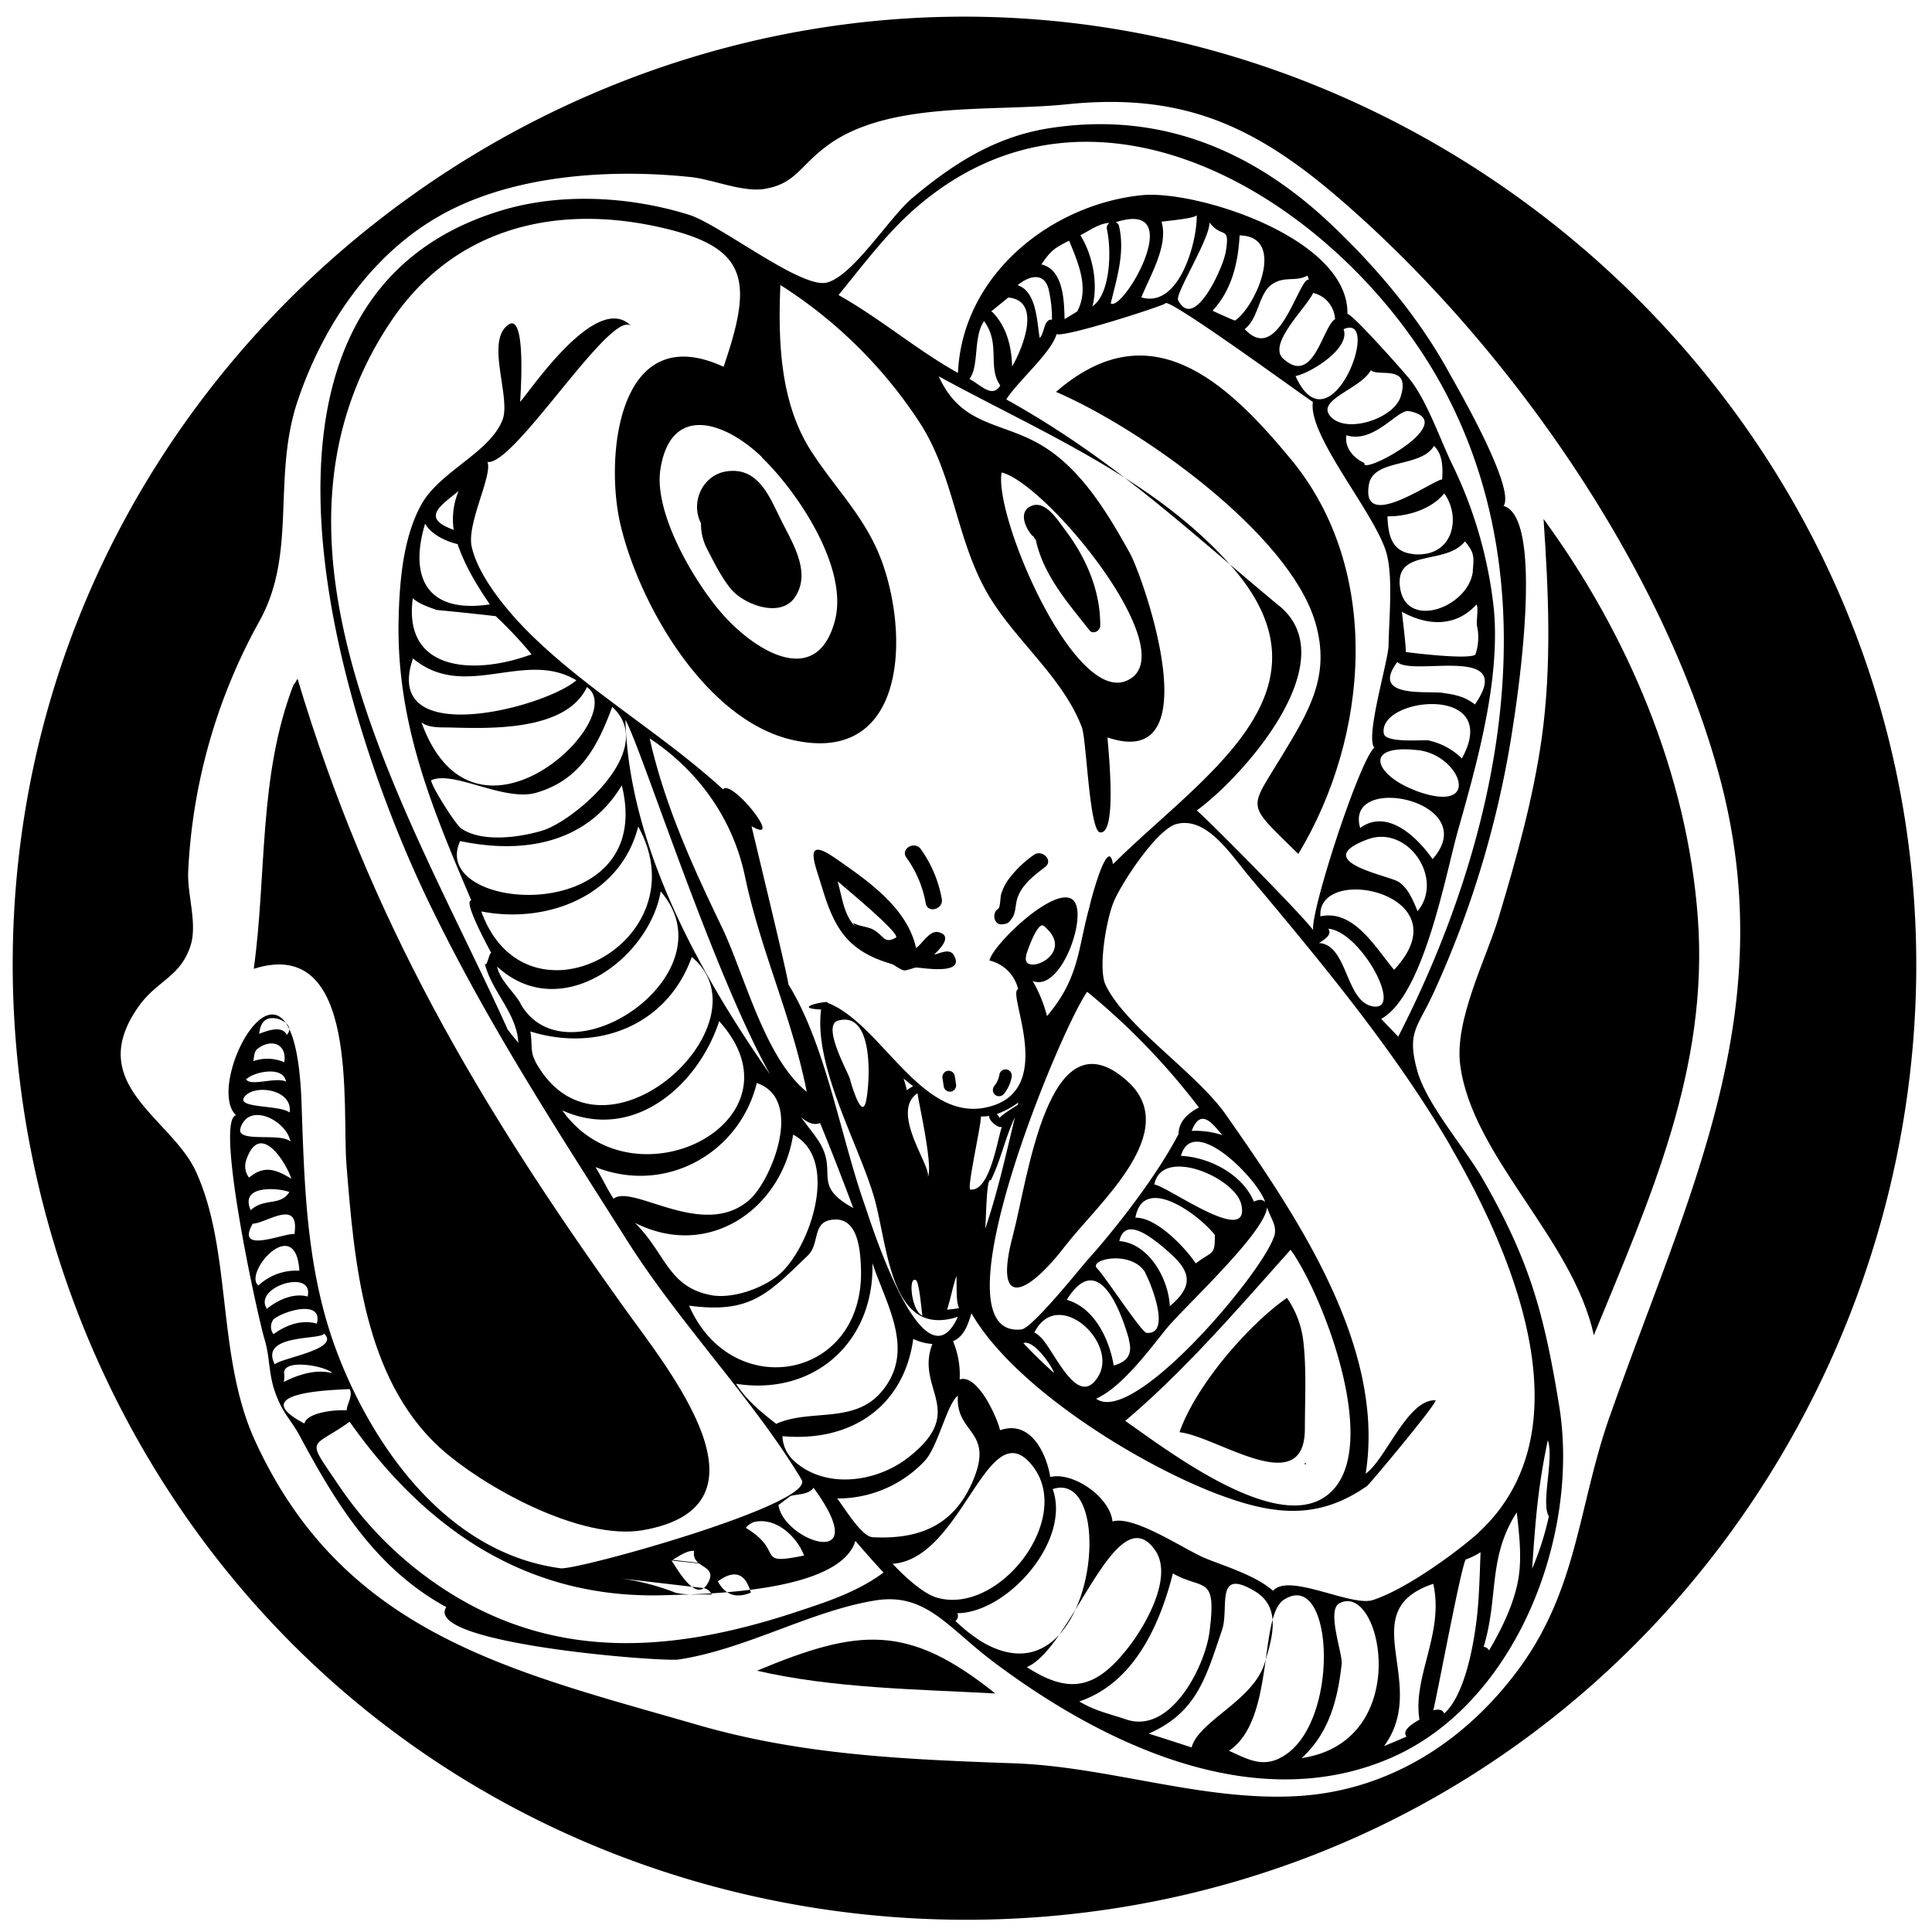 <svg xmlns="http://www.w3.org/2000/svg" viewBox="0 0 500 500"><title>clan-cloud-cobra</title><g id="Base"><path d="M243.73,232.61a31.9,31.9,0,0,0-5.42-12.85c-1.6-2.25-5.35-.09-3.73,2.18a28.92,28.92,0,0,1,5,11.82C240.06,236.49,244.23,235.33,243.73,232.61Z"/><path d="M267.46,221.32a28.39,28.39,0,0,0-6.75,6.66,13.59,13.59,0,0,0-1.62,3.46c-.23.77-.19,3.41-.77,3.77-1.69,1-1.15,4.3,1.09,4l.52-.07a2.25,2.25,0,0,0,1.76-1.22c1.38-1.61.91-3.65,1.75-5.86,1.27-3.34,4.34-5.59,7.06-7.71C272.71,222.67,269.63,219.63,267.46,221.32Z"/><path d="M246.85,247.2c-1.13-1.93-3.66-.4-5.11-.14,1.42-1.37,5-4.88,1.15-5.82-2.3-.57-4.15,2.94-5.8,4.13-2.32-10.54-12.59-17.47-21-23.33-8.63-6-5,2-3.46,7.26,3.22,10.91,6.64,16.84,18.15,20.2.72.21,2,1.35,3.1,1.62.74.19,2.55-.74,3.33-.72C238.52,250.42,250,252.52,246.85,247.2Zm-15-4.53c-3.22,1.78-3-.66-6.15-2.24-1.07-.54-4-.86-4.92-1.65.15.31.31.62.49.91-2.92-2.82-3.39-7.88-4.49-11.6C217.8,229,233.4,241.81,231.85,242.67Z"/><path d="M260.68,276.81a1.63,1.63,0,0,0-2,1.13,6.36,6.36,0,0,1-1.27,3,1.67,1.67,0,0,0,0,2.29,1.63,1.63,0,0,0,2.29,0,9.61,9.61,0,0,0,2.1-4.38A1.67,1.67,0,0,0,260.68,276.81Z"/><path d="M247.4,280.47l-.33-2.16a1.63,1.63,0,0,0-2-1.13,1.67,1.67,0,0,0-1.13,2l.33,2.16a1.63,1.63,0,0,0,2,1.13A1.67,1.67,0,0,0,247.4,280.47Z"/><path d="M403.49,363.68c-3.92-23.94-7.65-37.48-19.77-58.59-4.67-8.13-14.64-19.36-17-28.22-2.66-9.91.17-10.9,4.37-20.1a257.72,257.72,0,0,0,20.4-68.42c1-6.42,8.46-54.29-2.37-57.42,3.2-4.56-12.3-31.26-14-34.3C367.32,82.29,356.25,69.17,344.43,58c-20-18.92-43.72-29-71.65-25-14.57,2-25.59,8.95-36.69,18.26-5.87,4.93-15.48,20.38-22.21,21.89S186.2,58,178.2,55.55c-15.14-4.69-32.76-5.72-48.06-1.19C53.81,77,87.49,184.81,110.91,233.37c15.11,31.33,32.93,58.54,51.44,87.77,13.67,21.58,32.8,41.22,45.1,61.8,3.76,6.27-58.15,23.49-62.37,22.93-29.55-3.93-48.75-31.81-57.89-56-7.85-20.78-8.39-42.21-9.15-64.35-1.69-49.23-25.81-5.3-16.95,3.12-5.57,1.07,5.61,52.2,7.36,57.9,1.46,4.76,1,9.12,2.87,14.1,2.07,5.59,4,6.67,6.51,11.44,9.37,17.48,19.65,34,37.67,43.84-6.22,9.46,55.86,14.22,60.14,13.56,17.51-2.68,34.13-12.57,50.84-15.28,13.12-2.13,18.7,6.92,30.65,15.91,28.23,21.23,67.41,40.06,102.65,24.91C392.49,440.94,409,397.22,403.49,363.68Zm-28-66.83c16.77,28.88,36.48,75.82,4.91,101.74-6.69,5.49-17.67,13.11-25.12,15.5-5.6,1.8-21.79-7.16-25.83-2.38-4.36-4-13.06-6.56-17.66-8.5-5.44-2.29-18.3-11.12-23.88-9.46-.65-6.31-10.16-12.91-16.1-11.51-1-6.11-5.07-14.86-13-12.1-.65-3.08-5.82-14.74-10.45-13.13a22.45,22.45,0,0,0-1.72-9.92c2.91-1.17,3.91-4.45,4.77-7.22,11.26,19.58,44.5,39.86,65,47.29,13.71,5,25,6.08,37.37-2.58.72-.51,18.78-22.15,17.7-22.19-7.25-.27-12.85,15.36-18.05,19,5.27-33-18.16-67.15-36.15-92.88-7.66-10.95-26-22.77-31.16-33.63-1.9-4,0-16.05,2-21.22,1.93-4.91,11.28-19.08,16.34-20.4,7.92-2.07,14.11,8,19.2,14C341.91,249,361.27,272.29,375.53,296.85Zm-121.67-7.91a11.2,11.2,0,0,0,2.18-.15c-.21,1.1,2.27,3.31,3.29,2.82-1.13,3.06-3.08,16.88-8.17,16.24C250.15,307.73,254,290.82,253.86,288.94Zm11.75-41.74c.06-.37,2.91-8.94,4.57-7.57,9.16,7.57-6.64,13.67-4.46,7.41Zm64.1,72.91c-2.93,9.26-36.35,49.08-46,41.86,6.78-2.94,14.33-13.38,18.2-18.11,4.61-5.63,25.24-24.53,26.05-31.35C329.1,315.84,330.6,317.31,329.72,320.11Zm4.33,3.32c8.58,11.74,25.56,55.62,7.51,64.76-13.66,6.92-39.86-13.18-50.3-20.47C306.62,354.72,320.62,338.43,334,323.43Zm-64.67,22.68a5.16,5.16,0,0,0-1.64-1.25c6-12,21.83,2.57,16.55,11.33S273,349.75,269.37,346.11Zm3.37,9.13c-2.76-2.43-5.36-5-7.85-7.64C267.53,346.57,272.32,353.67,272.75,355.24Zm41.71-35.54c0,5.28-.52,3.93-4.95,7.26-2.74-4.12-10.24-12-15.62-11.82C295.92,303.53,310.7,314.68,314.46,319.7Zm-15.67-13.15c1.92-10,21.11-1.77,22.54,5.3C323.54,322.69,302.44,307.18,298.79,306.55Zm3,16.86c6.32,5.25,7.61,9.1,1,14.63-.28-6.95-5.35-16.24-13.06-16.85C291.25,314.38,298.65,320.8,301.81,323.42Zm-5.37,6c1.11,1.87,7.11,16.11.34,15.54-1.26-.11-11-15-12.75-16.65C281.48,325.93,292.87,323.35,296.44,329.41Zm-4.25,17.26c1,3.52-.07,5.64-3.89,6.73-1.12-6.77-5-15-12.15-17C284.34,323,290.26,339.85,292.19,346.66Zm33.73-36.12a4.85,4.85,0,0,0-1.34.43c-3-7.14-11.64-11.53-18.89-11.84,3.2-11.23,20.19,6.35,21.81,12A1.64,1.64,0,0,0,325.93,310.54Zm-17.44-17.87c2.33-6.17,5.48-1.78,7.93,1.09A22.23,22.23,0,0,0,308.48,292.67Zm-3.51,1c-5.45,10.45-15.71,23.79-23.53,32.49-1.65,1.84-14.19,17.56-17,17.88-23.57,2.68,10.45-78.51,17-87.37a177.76,177.76,0,0,1,28.92,29.95C307.41,288.1,305,290.24,305,293.63ZM256.4,305.51c2.62-5.21,3.77-11.23,6.26-16.35-2.51,10.45-4.81,20.85-8.43,31C255.4,325.35,254.84,303.92,256.4,305.51Zm7-19.59c-.67.49-4,2.41-4.72,3.41a2.51,2.51,0,0,0-.74-1,21.46,21.46,0,0,0,5.59-3Zm67.67-129.1c-23.94-19.84-42.66-37.88-70.64-53.45,2.86-4.59,11.7-12.14,13-16.9,2.31.88,27.6-7.33,28.14-7.93.23-2.13,37.76,25.42,38.21,25.47-1.43,8.86,16.69,29.47,19.17,39.62,1.55,6.34.51,16.84.4,23.49-.07,3.92-6.08,23.67-3.67,26.35-4.08,3.63-17.48,45.27-15.7,47.6.75-.53-27.49-29.07-30.26-31.33C321.12,201.54,348.56,171.28,331.11,156.82ZM258.88,99.75c-2.06,3.38-4.93,0-8-1.7,2.59-3.18.92-10.83,3.79-14.93C259.05,89,255.48,95.05,258.88,99.75ZM257.07,81a1.62,1.62,0,0,0-.56-.4L260.94,77c9.32.85,2.92,14.7,1,17.82C261.77,89.75,260.64,84.88,257.07,81Zm29.41-21.6c1.13,4.94,1.09,16.53-3.77,19.89,1.55-5.87.08-13.28-3.11-18.42,2.31-1.14,4.87-3.11,7.54-3.17A1.56,1.56,0,0,0,286.48,59.39ZM278.79,80.6l-3.28,2c-.12-4.34-.15-12.81-6-14.17,2.35-3.47,3.33-4.24,7.18-6.14C279,68,282,74.49,278.79,80.6Zm-7.47-6a33.73,33.73,0,0,1,.93,8.15c-2.17-.31-1.91,3.65-3.18,4.69-.74-4.07-.73-12-5.72-13.63C266,71.61,270,70.17,271.32,74.62Zm18.28-16.09a1.4,1.4,0,0,0-.84-1c19-6.14,1.85,23.4-1.3,21C289.05,71.88,291.18,65.4,289.61,58.52Zm11-1.12c.76-.17,8.44-.8,9.11-1.68.17,6.63-4.44,24.19-14.33,21.25C297.59,71.43,302.44,63.57,300.61,57.41Zm47.22,28.15a2,2,0,0,0-.12-.33c10.26-4.63-3.4,32.1-12.42,12.11C338.94,96.64,349.09,90.51,347.83,85.56Zm16.74,20.84c14.18,2.67-12.73,17-11.43,13.45-2.89-1.25-5.22-4.08-4.67-7.19C355.58,114.92,361.73,105.86,364.57,106.4ZM382.25,162a13.61,13.61,0,0,1-.44,7.44c-2,1.31-16.2-.46-18-.7.19-.41-1-10.34-1-10.41,6.72,3.73,14,3.94,19.28-1.87C382.73,157,382,160.86,382.25,162Zm-38.53,78.35c8.35.62,19.63,21.38,11.63,20.11-7.2-1.14-6.51-16-14-16.4C342.34,243.38,345,242,343.72,240.32Zm-2-3.18c-.94-13.9,37.49-5.83,19.07,13.81C356.18,245.58,350.49,235.27,341.77,237.14ZM362,228.25c-2.64-1.72-23.27-5.31-8.13-11,10.42-3.93,20,10.18,13,18.55C365.69,233,364.44,229.87,362,228.25Zm-10-14c-4.14-14.52,32-6.91,18.75,8.09C367.11,217.1,359.23,209,352,214.28Zm14.27-9.69c-10.29-3.84-14-12.13.84-10.4C378.1,195.47,384,211.21,366.23,204.58Zm3.61-12.92c-1.22-.29-11.3.8-11.75-1.8-1.62-9.48,30.88-12.94,20.2,6.45A17.49,17.49,0,0,0,369.84,191.66Zm3.53-12.33c-4.31-.55-18.83,1.41-11.78-8,3.68,3.89,31-4.8,20.08,11C379.18,180.36,376.82,179.78,373.37,179.33Zm7.79-31.65c-.94,9.65-18,15.81-18.94,3.71-.75-9.39,11.94-5.06,16.88-11.27C381.41,142.95,381.54,143.74,381.15,147.68Zm-15.33-4.26c-5.45-.48-6.63-4.42-6.79-9.78,5.15.07,11.31-1.79,14.7-5.92C378.21,133.85,376.15,144.32,365.82,143.43Zm7.4-19.32c-2.13-.09-21.17,14-19,1.33,1.15-6.81,13.42-4.26,16.84-10C373.37,117.51,373.44,121,373.22,124.11ZM362.5,102.62c-1.72,5.56-13.22,9.42-17.62,5.67-5.39-4.6,7.26-7.46,9.89-12.49C356.66,97.66,365.15,94.06,362.5,102.62Zm-17-20c-3.27,2-5.55,17.39-13.42,10.19-4.16-3.8,6.25-13.42,7.76-17A7.35,7.35,0,0,1,345.51,82.59Zm-7.85-9.52c-3,4.17-7.81,20.48-15.52,12.06,3.67-2.81,3.55-9.22,7.09-11.6,3.28-2.21,5.93-.54,9.16-2.23.12.34.23.69.36,1A1.69,1.69,0,0,0,337.66,73.07Zm-18,9.85c-.13.09-5.61-2.4-5.84-2.54,5-5.41,6.61-12.35,7-19.49C333,61.17,325,79.24,319.7,82.92Zm-2.55-17.27c-.56,3.33-8,20.29-12.2,12-.85-1.65,8.23-15.88,8.11-20.1C316.38,62,318.46,57.93,317.15,65.65Zm-81.08-11c47.84-42.88,111.37-1.44,136.84,44.6,29.27,52.93,15.23,117.89-11,169-1.47-1.52-2.95-3.05-4.41-4.6,11-6,16.71-37.5,19.85-48.68,5-17.65,10.91-38.64,9.35-57a112.83,112.83,0,0,0-10.56-37.29c-3.17-6.39-6.5-16.36-11-22.25-1.45-1.89-15.1-17.26-16.37-17.22.35-19.69-39.2-32.1-53.13-30.73-23.23,2.29-46.53,20.33-47.67,46-10.29-5.69-20.21-14.15-30.91-20.15C223.11,68.89,229,61,236.07,54.63Zm-104.52,212C106.7,211.59,61.86,141.45,101.3,83c15.89-23.55,41.57-30.17,68.51-24.4,24,5.14,25.21,13.72,17.45,36.32-27.38-12.63-30.76,23.45-26.71,40.74,4.88,20.86,22,50.49,44.23,55.76,28.4,6.73,30.72-24.14,24-44.53-4-12.22-11.91-19.5-18.68-29.87-8.14-12.46-8.77-28.3-8.14-43.26a119.73,119.73,0,0,1,36.18,35.8c8.5,13.27,9.24,28.8,16.64,42.62,6.84,12.77,20,22.43,25.19,36,1.23,3.18,1.93,26.86,4.72,27.24,4.63.64,2-22.44,1.94-24.57,26.92,9.11,9.33-41.31,5.73-47.79-5.51-9.9-12.11-21-21.85-27.23-10.7-6.88-21.51-5-27.56-18.44,25.79,14.12,55,26.1,75.08,48.38,29.78,33-6.68,54.8-30,77.88-1.33-8.53-6.65,13-5.92,10.48-3.27,11.49-2.58,18.68-11.14,28.84a36.51,36.51,0,0,0-3.72-9.11c7.18,3,14-16.09,10.82-20.51-3.89-5.46-21.15,11-22,15.23A10,10,0,0,1,263.5,256c-3.16.82,10.67,26.92-8.63,30.67-16.77,3.26-27-21.94-40.76-27.17,1.15-.78-10.06,1.33-1.61,1.77-1.92,14.61,9.44,34.28,13.62,48.26,3.72,12.46,4,37.06,21.78,31.25-8.93,19.76-23.08-26.07-24-28.63-6.33-17.81-10.14-41.72-19.9-57.46.36-.22-9.42-40.29-9.49-40.87,8.7,5.12-5.26-12.43-7.38-9.53-15.89-14.54-35.82-26-50.74-41.07-5.35-5.39-12.65-14.18-14.32-21.76-1.32-6,5.5-18.57,4.07-21.91,7,1.13,32.36-40.38,37.3-35.07C154.64,75,137.19,101.22,134.62,104c0-.85,1.75-23.18-3-20-6.15,4.16.73,18.82-1.59,24.72-3.35,8.5-16.26,13.28-21,21.88s-5.65,20-5.87,29.76c-.61,27.26,9.07,49.67,18.81,72.67-2.34,0,5.09,13.41,5.21,13.67-.49-.73-1.3,4.63-1.82,2.26,1.65,7.48,8.39,13.08,8.78,20.89C133.25,268.78,132.36,267.73,131.54,266.62Zm65.64-148.32c9.19,8.82,22.57,28.63,18.92,42.3-4.44,16.65-18.86,9-27.89-.42-7.62-8-19-26.91-17.28-38.65C173.46,104.6,187.25,108.77,197.18,118.29Zm62.05,3.91c11.77,2.79,48.48,47.69,32.13,54C277.63,181.57,257.06,133.18,259.24,122.2Zm-11,216.26a25.86,25.86,0,0,1-3.09.41c.93-2.86,1.45-5.85,2.41-8.69C247.67,331.62,247.32,336.93,248.19,338.46Zm-10.73-55.54c.27,2.39,4.19,19.34,2.6,21.71C241.43,302.25,230.1,287.9,237.46,282.92Zm1.25,57.49c-2.8-1.17-3.75-10.22-1.71-9.19C237.95,331.7,238.49,339.45,238.71,340.42Zm-4-58.25a31.4,31.4,0,0,0-.87-3.12c.79.7,1.63,1.35,2.48,2A9.91,9.91,0,0,0,234.68,282.17ZM224,285.48c-1.27,4.28-4.22-6.86-4.06-6.33-.57-1.83-7.28-13.74-3.1-15C226.77,261.3,225,282.15,224,285.48Zm-13,8.54c-22.29-29.14-48-68.65-49.14-107.71,5.39,9.43,36.73,110.28,50.37,104.32,3,7.32,5.85,14.66,8.59,22C209.27,306.34,217.89,303.09,210.94,294ZM117.42,137.13c-8.63-3.09-3.4-6.24,1.27-10.06A18.9,18.9,0,0,0,117.42,137.13Zm1,3.67c1.87,5.55,5,10.71,8.34,15.61-16.37,2.47-20.92-7.07-16.74-20.88C111.61,138.33,115.38,140.1,118.37,140.8Zm-5.3,17.07q7.59.72,15.16,1.59a103.2,103.2,0,0,1,9.28,9.87c-14.09,5.3-33.4,4.9-30.72-14.53C108.38,156.34,111.35,157.23,113.07,157.88Zm-6.2,12.56c13.38,11.14,28.86-2.46,42.25,5.64C140.68,183.29,98.69,194.13,106.87,170.44Zm9.75,17.85c10,.26,29.84,1,35.22-10.46,11.42,7.72-29,47.27-42.81,9.14C111.07,188.47,114.11,188.21,116.62,188.28Zm-4.94,13.59c5.82-2.45,18.87,5.68,27.05,3.29,11.23-3.28,15.8-11.73,19.66-22.21,12.11,11-9.86,29.51-18.06,32-5.82,1.76-15.58,3.16-21-.53C117.85,213.43,110.74,202,111.68,201.87Zm7.4,15.8c16.11,3.4,32.7.75,41.79-14.43C170.17,240.62,110.49,236.22,119.09,217.67Zm5.59,18.24c16.92,3.22,35.87-4,40.45-22,16.41,29.71-28.93,54.12-40.6,22Zm43.47-44.78c12.81,8.53,21.52,21,24.6,35.65,4.08,19.41,12.13,36.24,16,55.78-10.86-8.74-16-30-21.86-42.39C179.3,224.36,172,208.33,168.14,191.13Zm-33.46,68.58c-1.73-3.06-5.38-6-6.07-9.56,16.46,15.14,39.4-2.2,42.32-19.45C189.5,252.09,146.65,280.86,134.68,259.72Zm3.81,14.91c-1.38-2.54-.7-4.14-1.28-7.68,17.38,5.44,35.46-1.54,41.77-19.28C199.72,264.88,155.43,305.8,138.49,274.63Zm7,12.76c18.59,8.35,35.27-6.72,40.58-23.1C209.33,290,164,313.31,145.53,287.39Zm13.24,22.84c-1.73-2.62-3-5.52-4.68-8.19,18.32,7.27,37.37-3.74,41.75-21.74,12.39,4.16,3.74,25.28-1.91,30.24C182,321,163.81,306.31,158.77,310.23Zm5.57,6.26c19.2,9.69,38-3.77,40.91-22.84,12.24,6.43,4.33,29.48-3.64,36.22-4.23,3.58-12.19,6.43-17.82,5.28C172.86,332.93,172.33,324.45,164.34,316.48Zm14,21.42c15.87,2.16,20.41-3.07,30.74-13,3.27-3.15.78-9.09,7-9.29,6-.19,6.57,8,6.73,12.73C223.73,357.2,189.35,363.21,178.34,337.9Zm22.54,30.6c-3.85-3-7.76-6.18-10.4-10.38,20.26,3.2,35.84-10.88,35.29-31.22,3.62,10.88,11.33,22.77,2.29,33.35C220.93,368.59,209.64,364.52,200.88,368.49Zm4.36,9.35a9,9,0,0,1-2.75-6.17c17.81,1.61,31.43-7.69,33.85-25.16a13.72,13.72,0,0,0,4.95,1.3c-4.58,11.81,9.45,17.31-6.48,29.56C226.63,383.66,213.35,385.53,205.24,377.85Zm-.62,9.29c1.92-.51,4.6-.29,5.92-2.1,16,21.91-7.79,13.87-9.08,4.44Zm-9.22,6.7c5.74-1.14,10.94,4.11,12.69,8.73-13,2.65-4.82-1-15.09-7.16A4.55,4.55,0,0,1,195.4,393.83Zm.23,12.34-21.56-2.49c1.46-.82,3.63-2.48,5.55-2.31-.74,4.5,5.83,3.51,3.82,7.83-3.11,6.7-8.52-3.94-9.69-5.35Zm-9.84,3.06q6.39-4.67,8.52,2.93-5.7,2.36-8.54-2.91Zm-3.67,1.76a2.82,2.82,0,0,1,2.07,1.67c-2.93-.11-6.5.22-9.35-.47A61.53,61.53,0,0,0,160.56,408.49ZM71.33,263.55c1.84.27,4.88,2.1,2.89,4.27-1.25-2.59-5.18-1-7.14-.27C67.33,265.18,68.26,263.1,71.33,263.55Zm-4.76,7.95c3.58-2.86,7.78-1.36,7,3.41a11,11,0,0,0-8-.29C65.75,273.42,65.82,272.1,66.56,271.5Zm-2.33,7.41c2.17-1.61,9.13-3,9.78,1-2.65-1.29-9.51,1.44-10.34-.68A1.6,1.6,0,0,0,64.23,278.91Zm-1,5c2.45-3.45,12.61-2.06,11.71,4C72.3,285.89,61.1,286.91,63.23,283.91Zm-1,8c2.26-6.87,11.93-1.86,12.92,3.51C72.4,293,60.94,295.94,62.25,291.91Zm1.43,8.48c3.56-10.81,10.54.79,11.72,4.67-4-2.46-7.06-3.55-10.92-.29A4.76,4.76,0,0,1,63.68,300.39Zm11.21,8.11c-2.27,3.71-6.5,1.44-10,4.69C61.88,306.4,72.4,307.48,74.89,308.5Zm-9.48,8.18c3.38,0,12.25-6.85,10.8,2.71C73.84,318.93,60.71,324.86,65.41,316.68Zm1.44,16c-3.94-3.3,9.68-18.8,10.64-3.82A14.36,14.36,0,0,0,66.84,332.71Zm2.21,6c-3.62-5.66,12.33-10.53,10.56-3.14C76,334.55,71.88,336.41,69.05,338.74Zm1.63,2.87c2.41-2.21,13-5.44,11.32,1-4-1.11-8,.37-11.22,2.74A3.16,3.16,0,0,1,70.68,341.6Zm.42,11.51c-4.07-7.92,12.1-6.23,12.75-7.92C88.33,349.18,72.6,351.46,71.09,353.12Zm2.49,2.79c-1.09-4.55,10.82-2.34,12.41-.49-4.24-1.09-8.75.37-12.55,2.28A8.28,8.28,0,0,0,73.58,355.91Zm5.17,12.54c-16.79-8.8,11.47-8.69,11.72-8.92.93,1.85-.68,3.72-.76,5.53C87.43,364.78,79.47,365.37,78.76,368.45ZM206.58,417c-32.46,10.8-63.92,13.32-93.47-6.93A96.31,96.31,0,0,1,87.86,384.7c-8.88-13.2-7.61-9.43,2.63-16.75,19.94,28.28,46.38,45.93,81.33,44.89,10.14-.3,45.45-.59,49.56-14.06q3.54,4.17,7.27,8.19C222.1,411.87,214.26,414.47,206.58,417Zm19.16-19.2c-2.74-.15-7.3-7.69-9.07-10a30.88,30.88,0,0,0,22.63-9.7c3.42-3.6,5.84-14.94,8.6-16.88-.67,10.1,9.82,8.78,3.63,22.61C246.51,395.09,237.5,398.44,225.74,397.83Zm16,15.39c-3.32-1.17-8.16-5.7-10.73-8.48,17.83-1.25,24.3-38.22,35.41-26.28C279.08,392.09,258.2,419.06,241.72,413.22Zm11.53,11.15a39.5,39.5,0,0,1-6-4.84,1.63,1.63,0,0,0,.49-2c12.91-.12,29.47-18.68,24.68-32.13C289.81,379.65,283.36,443.39,253.25,424.37ZM266,431.61a1.88,1.88,0,0,0-.29-.15c11.71-4.87,23.15-44.69,33.22-30.28,4.9,7-2.77,20-7.18,25.51C283.59,437,276.84,438.54,266,431.61ZM291.47,445c-4.37-1.49-8.12-2.22-12.15-4.67,14-4.7,20.77-19.51,24.22-33.12,7.93,4.48,11.4.18,9.47,15.15C311.84,431.29,303,448.9,291.47,445Zm16.92,7.24q-5.55-1.83-11.12-3.58c12.65-5.53,14.9-14.9,19-26.84,1.93-5.68-2-16.3,8.5-10,7,4.18,4.45,12.23,2.52,18.59C324.3,440.15,310.24,445.37,308.4,452.2Zm22.66,2.86c-4.85,2.29-8.59-.07-13-2,12-7.94,7.63-34.9,14.23-39.1C345.44,405.52,347.08,447.48,331.06,455.06Zm5.74-.05c7.21-6.5,9.4-15.26,10.43-24.34.31-2.76-4-14-.56-15.79C357.55,409.19,366.09,450.73,336.8,455Zm30.55-10c-.48.33-4.9,2.53-3.33,4.37-1.92.87-3.87,1.66-5.82,2.47,12-16.32-8.33-34.94,12.73-42C373.82,422.6,365.54,433.9,367.35,445Zm14.83-26.12c-.81,7-3.12,19.8-8.41,24.52-.53-1.24-1.79-1.06-2.83-.83.87-3.1,7.63-39.65,8.5-39.06a19.38,19.38,0,0,0,3.74-1.84C382.94,407.44,382.84,413.23,382.18,418.91Zm10.5-8.87c-1.34,6-4.17,11.76-7.31,17.07a1.72,1.72,0,0,0-1.4-.93c3.94-12.89,1-23,8.57-34.79C393.24,397.55,394,404.15,392.68,410Zm8.17-17.62A75.19,75.19,0,0,1,396.51,406c.89-12.74,1.46-20.86,4.06-33.26C402.26,377.43,398.72,389.13,400.85,392.42Z"/><path d="M202.1,134.5c-3-6-5.84-13.67-14-12.52-6.26.88-9.5,8-6.68,13.45a13.85,13.85,0,0,0,1.24,5.95c1.84,3.63,3.86,7.78,6.42,10.94,3.33,4.11,12.78,7.74,16.56,2.36C210.16,148.2,205,140.4,202.1,134.5Z"/><path d="M275.46,136.89c-1.74-2.28-4.85-7.39-8.42-6s-1.75,5.53-.05,7.57a1.31,1.31,0,0,0,.47.36,4.47,4.47,0,0,0,.6.9c2,9.14,8.11,16.05,13.91,23.41.91,1.15,2.75.14,2.77-1.15C284.82,152.77,281,144.14,275.46,136.89Z"/><path d="M291.68,279.72c-20.43-18.21-25.67,25.48-29.54,40-5.06,19,3.26,16.12,13.66,2.58C284.15,311.47,306.28,292.73,291.68,279.72Z"/><path d="M337.7,369.73c0-7.54.47-15.33-.43-22.84a24.6,24.6,0,0,0-4.21-11c-10.14,7.08-23.61,22.75-27.81,34.77C314.91,371.68,337.71,388.46,337.7,369.73Z"/><path d="M280.66,273.37h0Z"/><path d="M195.9,432.38c19.84,4.57,41.46,4.79,61.68,5.89C235.05,420.22,222.36,421.33,195.9,432.38Z"/><path d="M337.66,378.91c.2.13.45.1.16-.38A.41.41,0,0,0,337.66,378.91Z"/><path d="M249.54,4.31c-103.31,0-198,66.91-232.47,164.36-33.93,96-3.72,205.83,74.28,271.17,80.12,67.11,197.62,75.92,286.78,21.29,86.56-53,132.44-156.52,113.62-256.29C470.07,89.89,366.42,4.31,249.54,4.31Zm167,362.4c-8.21,23.45-8.2,44.87-23.94,65.84-14,18.65-33.82,31.13-57.43,32.31-24.25,1.22-48.29-7.62-72.57-8.51-28-1-54.82-2.09-81.84-9.89C132.71,432.56,89,423.15,66,372.85c-10-21.84-5.9-49.11-15.28-69.62-6.4-14-29.16-22.61-14.82-42.79,4.75-6.69,10.77-7.59,13.39-15.64,1.86-5.7-.84-13.2-.59-19.18A147.77,147.77,0,0,1,67,161c10.08-17.81,3.29-37.42,10.1-57.45C84,83.16,97.35,63.89,117,54.15c18.25-9.05,41.81-10.42,61.74-8.33,5.65.59,13.49,4,19.09,3.07,8.1-1.35,9-5.81,16.23-11.17C229.9,26,256.51,29,276,27c28.63-2.94,47.24,4.59,69.11,23.1C388.6,87,429.9,145.23,444.9,200.57,461.62,262.26,436.46,309.85,416.56,366.7Z"/><path d="M161.38,338.23C123.7,285.57,95.76,238.29,77,175.65c-.41.7-1,1.77-1,1.46-9.18,23.75-6.92,49.13-10.33,73.62,27.51-8.77,22.78,35.86,24,50.79,2,24.9,4.43,54.9,24,73C125,384.82,150.44,398.83,166.44,396,202.15,389.69,172.8,354.19,161.38,338.23Z"/><path d="M399,191c-2.21,15.69-6.55,31.12-11.09,46.28-3.3,11-11.56,26.65-10,38.42,3.17,23.71,29.07,44.81,34.58,69.85C427,310.17,442.3,276.65,439.39,237.4c-2.75-37.08-18.11-73.27-39.92-103.1C400.76,153.08,401.62,172.32,399,191Z"/><path d="M334.13,118.9C317,98.13,297.39,80.49,273.29,101.42c21.55,9.24,60.3,36.51,67.11,59.65,4.08,13.88-1.7,23.06-8.69,34.63C323.05,210,322.41,207.58,336,221,354.32,190.72,357.85,147.6,334.13,118.9Z"/></g></svg>